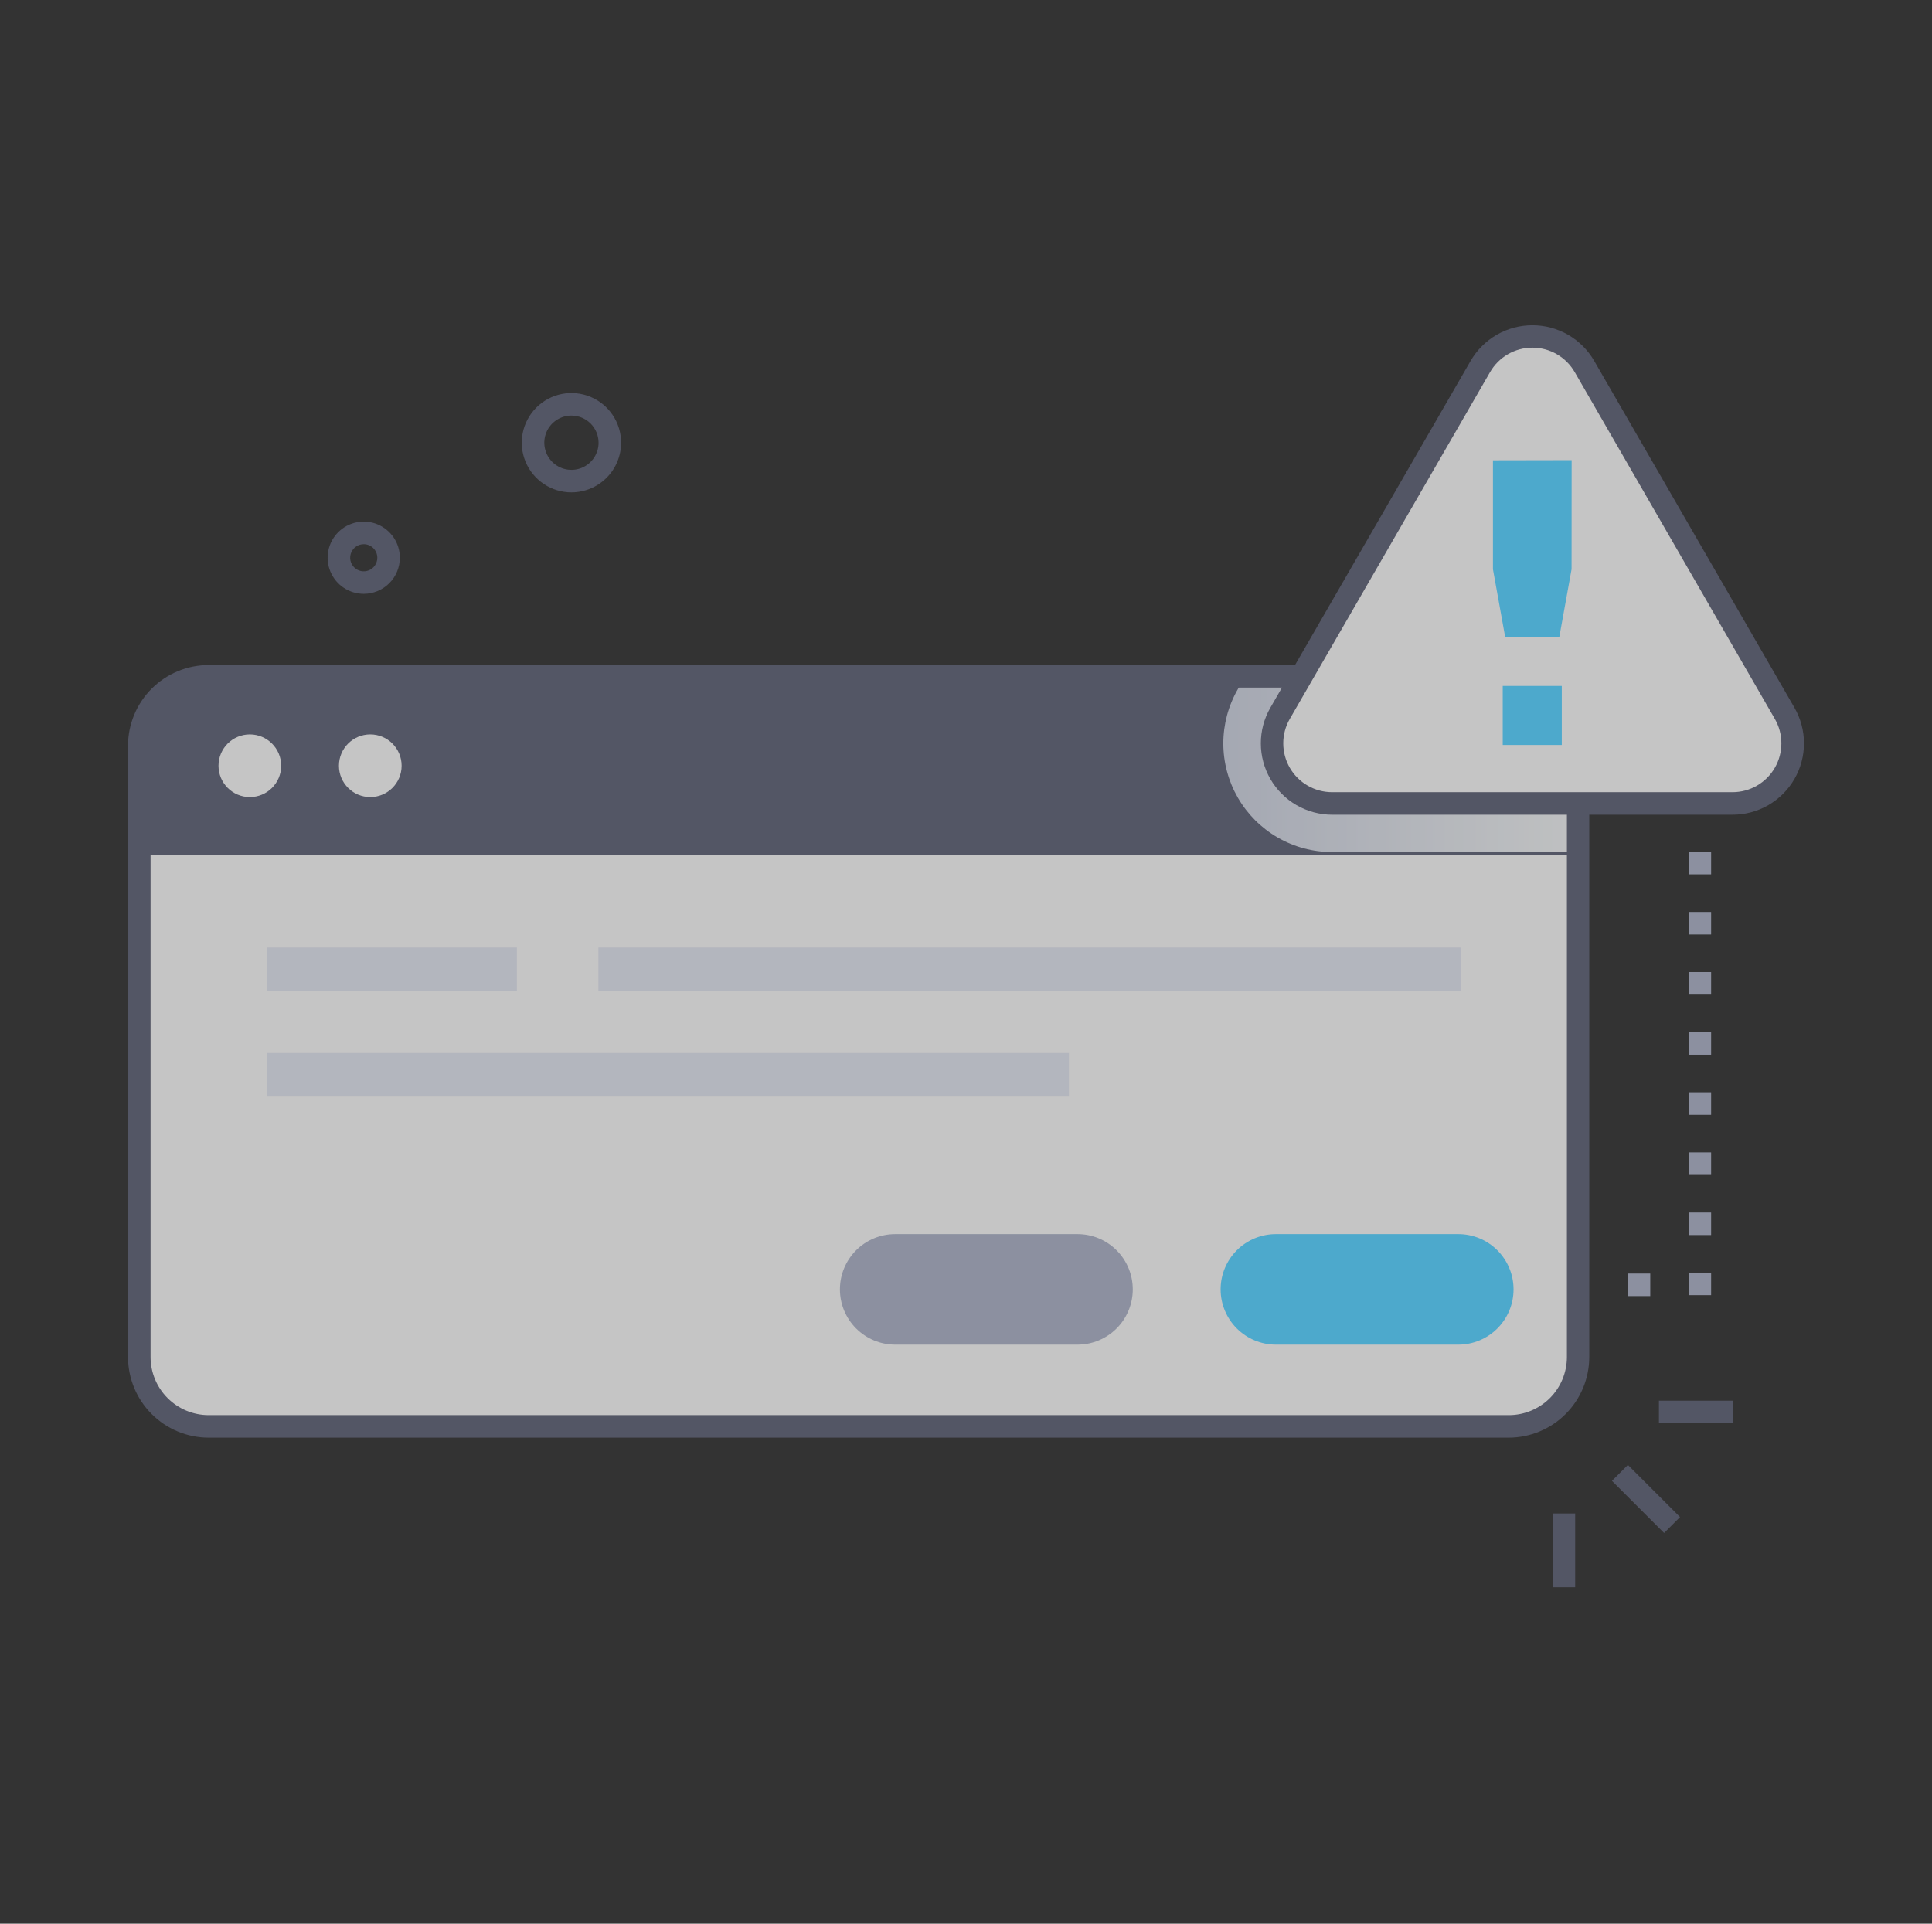 <svg width="241" height="240" viewBox="0 0 241 240" fill="none" xmlns="http://www.w3.org/2000/svg">
<rect x="0" y="0" width="241" height="240" fill="#333333" stroke="none"/>
<g opacity="0.75">
<path d="M188.192 177.956H26.005C23.714 177.95 21.519 177.036 19.901 175.414C18.283 173.791 17.375 171.594 17.375 169.303V93.009C17.379 90.717 18.292 88.52 19.915 86.901C21.537 85.282 23.736 84.374 26.028 84.375H196.841V169.303C196.841 171.597 195.93 173.798 194.308 175.42C192.686 177.043 190.486 177.955 188.192 177.956Z" fill="#F5F5F5"/>
<path d="M196.845 93.014V106.706H17.375V93.014C17.378 90.721 18.29 88.523 19.913 86.903C21.536 85.283 23.735 84.374 26.028 84.375H188.188C190.481 84.374 192.681 85.283 194.304 86.903C195.928 88.523 196.842 90.721 196.845 93.014Z" fill="#5E6175"/>
<path d="M196.845 93.014V106.298H166.161C163.781 106.3 161.442 105.675 159.38 104.486C157.318 103.296 155.606 101.585 154.415 99.524C153.225 97.462 152.599 95.124 152.599 92.743C152.6 90.363 153.227 88.025 154.419 85.964L155.356 84.361H188.188C189.324 84.36 190.45 84.584 191.5 85.018C192.551 85.453 193.505 86.09 194.309 86.894C195.113 87.697 195.751 88.651 196.186 89.702C196.621 90.752 196.845 91.877 196.845 93.014Z" fill="url(#paint0_linear_264_32246)"/>
<path d="M45.378 74.086C44.487 74.087 43.616 73.823 42.874 73.329C42.133 72.835 41.555 72.131 41.213 71.308C40.871 70.485 40.782 69.579 40.955 68.705C41.128 67.831 41.557 67.028 42.187 66.398C42.816 65.767 43.619 65.338 44.493 65.163C45.367 64.989 46.273 65.078 47.096 65.419C47.92 65.76 48.623 66.337 49.119 67.078C49.614 67.819 49.878 68.69 49.878 69.581C49.877 70.775 49.403 71.919 48.559 72.763C47.715 73.608 46.572 74.083 45.378 74.086ZM45.378 67.894C45.043 67.893 44.715 67.991 44.436 68.177C44.157 68.362 43.94 68.627 43.811 68.936C43.682 69.246 43.648 69.586 43.714 69.915C43.779 70.244 43.94 70.546 44.177 70.782C44.414 71.019 44.716 71.181 45.044 71.246C45.373 71.311 45.714 71.277 46.023 71.148C46.333 71.02 46.597 70.802 46.782 70.523C46.968 70.244 47.067 69.916 47.066 69.581C47.064 69.134 46.886 68.706 46.57 68.389C46.254 68.073 45.825 67.895 45.378 67.894ZM71.281 61.43C70.056 61.43 68.858 61.066 67.838 60.385C66.819 59.704 66.025 58.736 65.556 57.604C65.087 56.472 64.964 55.226 65.203 54.024C65.443 52.822 66.033 51.718 66.899 50.851C67.766 49.984 68.87 49.394 70.072 49.155C71.274 48.916 72.52 49.039 73.653 49.508C74.785 49.977 75.753 50.771 76.434 51.79C77.115 52.809 77.478 54.007 77.478 55.233C77.477 56.876 76.824 58.451 75.662 59.613C74.5 60.775 72.924 61.428 71.281 61.43ZM71.281 51.848C70.612 51.848 69.958 52.047 69.401 52.419C68.844 52.791 68.411 53.319 68.154 53.938C67.898 54.556 67.831 55.236 67.962 55.893C68.093 56.55 68.415 57.153 68.888 57.626C69.362 58.099 69.965 58.422 70.621 58.552C71.278 58.683 71.958 58.616 72.576 58.359C73.195 58.103 73.723 57.67 74.095 57.113C74.467 56.556 74.666 55.902 74.666 55.233C74.664 54.336 74.307 53.475 73.673 52.841C73.039 52.207 72.178 51.85 71.281 51.848ZM201.075 184.747L203.064 182.759L209.57 189.264L207.581 191.253L201.075 184.747ZM206.938 174.75H216.139V177.562H206.938V174.75ZM193.677 188.817H196.489V198.019H193.677V188.817ZM188.192 179.362H26.005C23.342 179.353 20.791 178.289 18.911 176.404C17.03 174.519 15.972 171.966 15.969 169.303V93.009C15.976 90.345 17.039 87.793 18.924 85.911C20.81 84.029 23.364 82.971 26.028 82.969H198.247V169.303C198.244 171.969 197.184 174.526 195.299 176.412C193.415 178.298 190.859 179.359 188.192 179.362ZM26.028 85.781C24.11 85.782 22.27 86.544 20.912 87.898C19.553 89.253 18.788 91.091 18.781 93.009V169.303C18.784 171.224 19.548 173.066 20.907 174.425C22.265 175.783 24.107 176.547 26.028 176.55H188.216C190.136 176.547 191.978 175.783 193.336 174.424C194.693 173.066 195.457 171.224 195.458 169.303V85.781H26.028Z" fill="#5E6175"/>
<path d="M31.166 99.441C33.325 99.441 35.075 97.69 35.075 95.531C35.075 93.372 33.325 91.622 31.166 91.622C29.007 91.622 27.256 93.372 27.256 95.531C27.256 97.69 29.007 99.441 31.166 99.441Z" fill="#F5F5F5"/>
<path d="M46.189 99.441C48.348 99.441 50.099 97.69 50.099 95.531C50.099 93.372 48.348 91.622 46.189 91.622C44.03 91.622 42.28 93.372 42.28 95.531C42.28 97.69 44.03 99.441 46.189 99.441Z" fill="#F5F5F5"/>
<path d="M159.158 167.756H181.906C183.735 167.756 185.489 167.03 186.782 165.737C188.075 164.443 188.802 162.69 188.802 160.861C188.802 159.032 188.075 157.278 186.782 155.985C185.489 154.692 183.735 153.966 181.906 153.966H159.158C157.329 153.966 155.575 154.692 154.282 155.985C152.989 157.278 152.262 159.032 152.262 160.861C152.262 162.69 152.989 164.443 154.282 165.737C155.575 167.03 157.329 167.756 159.158 167.756Z" fill="#55D0FF"/>
<path d="M111.669 167.756H134.408C136.237 167.756 137.99 167.03 139.284 165.737C140.577 164.443 141.303 162.69 141.303 160.861C141.303 159.032 140.577 157.278 139.284 155.985C137.99 154.692 136.237 153.966 134.408 153.966H111.669C109.84 153.966 108.086 154.692 106.793 155.985C105.5 157.278 104.773 159.032 104.773 160.861C104.773 162.69 105.5 164.443 106.793 165.737C108.086 167.03 109.84 167.756 111.669 167.756Z" fill="#A9AFC4"/>
<path d="M197.633 45.731L222.608 88.997C223.266 90.136 223.612 91.429 223.613 92.745C223.613 94.061 223.267 95.354 222.61 96.493C221.953 97.633 221.007 98.58 219.868 99.239C218.729 99.898 217.436 100.246 216.12 100.247H166.161C164.845 100.246 163.552 99.899 162.412 99.241C161.272 98.582 160.326 97.636 159.668 96.496C159.01 95.356 158.664 94.062 158.664 92.746C158.664 91.43 159.011 90.137 159.669 88.997L184.649 45.736C185.307 44.597 186.253 43.651 187.392 42.993C188.532 42.336 189.824 41.989 191.139 41.989C192.455 41.988 193.747 42.334 194.887 42.991C196.027 43.648 196.974 44.593 197.633 45.731Z" fill="#F5F5F5"/>
<path d="M216.125 101.644H166.161C164.6 101.64 163.068 101.225 161.717 100.442C160.367 99.659 159.246 98.535 158.467 97.183C157.688 95.83 157.278 94.297 157.278 92.736C157.279 91.175 157.689 89.641 158.469 88.289L183.444 45.028C184.226 43.675 185.35 42.552 186.703 41.771C188.057 40.99 189.592 40.579 191.155 40.579C192.717 40.579 194.253 40.99 195.606 41.771C196.96 42.552 198.084 43.675 198.866 45.028L223.841 88.289C224.621 89.643 225.032 91.179 225.031 92.742C225.031 94.304 224.619 95.84 223.837 97.193C223.055 98.546 221.931 99.67 220.577 100.451C219.223 101.232 217.688 101.644 216.125 101.644ZM185.867 46.434L160.888 89.695C160.354 90.621 160.073 91.671 160.074 92.74C160.074 93.808 160.356 94.858 160.89 95.784C161.424 96.709 162.192 97.478 163.118 98.013C164.043 98.548 165.092 98.83 166.161 98.831H216.125C217.194 98.83 218.243 98.548 219.168 98.013C220.094 97.478 220.862 96.709 221.396 95.784C221.93 94.858 222.212 93.808 222.212 92.74C222.213 91.671 221.932 90.621 221.399 89.695L196.438 46.434C195.904 45.504 195.134 44.732 194.206 44.194C193.278 43.657 192.225 43.374 191.152 43.374C190.08 43.374 189.027 43.657 188.099 44.194C187.171 44.732 186.401 45.504 185.867 46.434Z" fill="#5E6175"/>
<path d="M186.233 57.427V71.025L187.766 79.514H191.131V79.519L194.502 79.514L196.039 71.016L196.049 57.408L186.233 57.427ZM187.452 85.575H194.82V92.944H187.452V85.575Z" fill="#55D0FF"/>
<path d="M74.642 118.214H182.192V123.647H74.642V118.214ZM33.331 131.372H133.339V136.805H33.331V131.372ZM33.331 118.214H64.48V123.647H33.331V118.214Z" fill="#DEE1EC"/>
<path d="M213.448 161.583H210.636V158.77H213.448V161.583ZM213.448 154.083H210.636V151.27H213.448V154.083ZM213.448 146.583H210.636V143.77H213.448V146.583ZM213.448 139.083H210.636V136.27H213.448V139.083ZM213.448 131.583H210.636V128.77H213.448V131.583ZM213.448 124.083H210.636V121.27H213.448V124.083ZM213.448 116.583H210.636V113.77H213.448V116.583ZM213.448 109.083H210.636V106.27H213.448V109.083ZM203.042 158.887H205.855V161.7H203.042V158.887Z" fill="#A9AFC4"/>
</g>
<defs>
<linearGradient id="paint0_linear_264_32246" x1="152.581" y1="95.33" x2="196.845" y2="95.33" gradientUnits="userSpaceOnUse">
<stop stop-color="#CACFDD"/>
<stop offset="1" stop-color="#EEF0F1"/>
</linearGradient>
</defs>
</svg>
